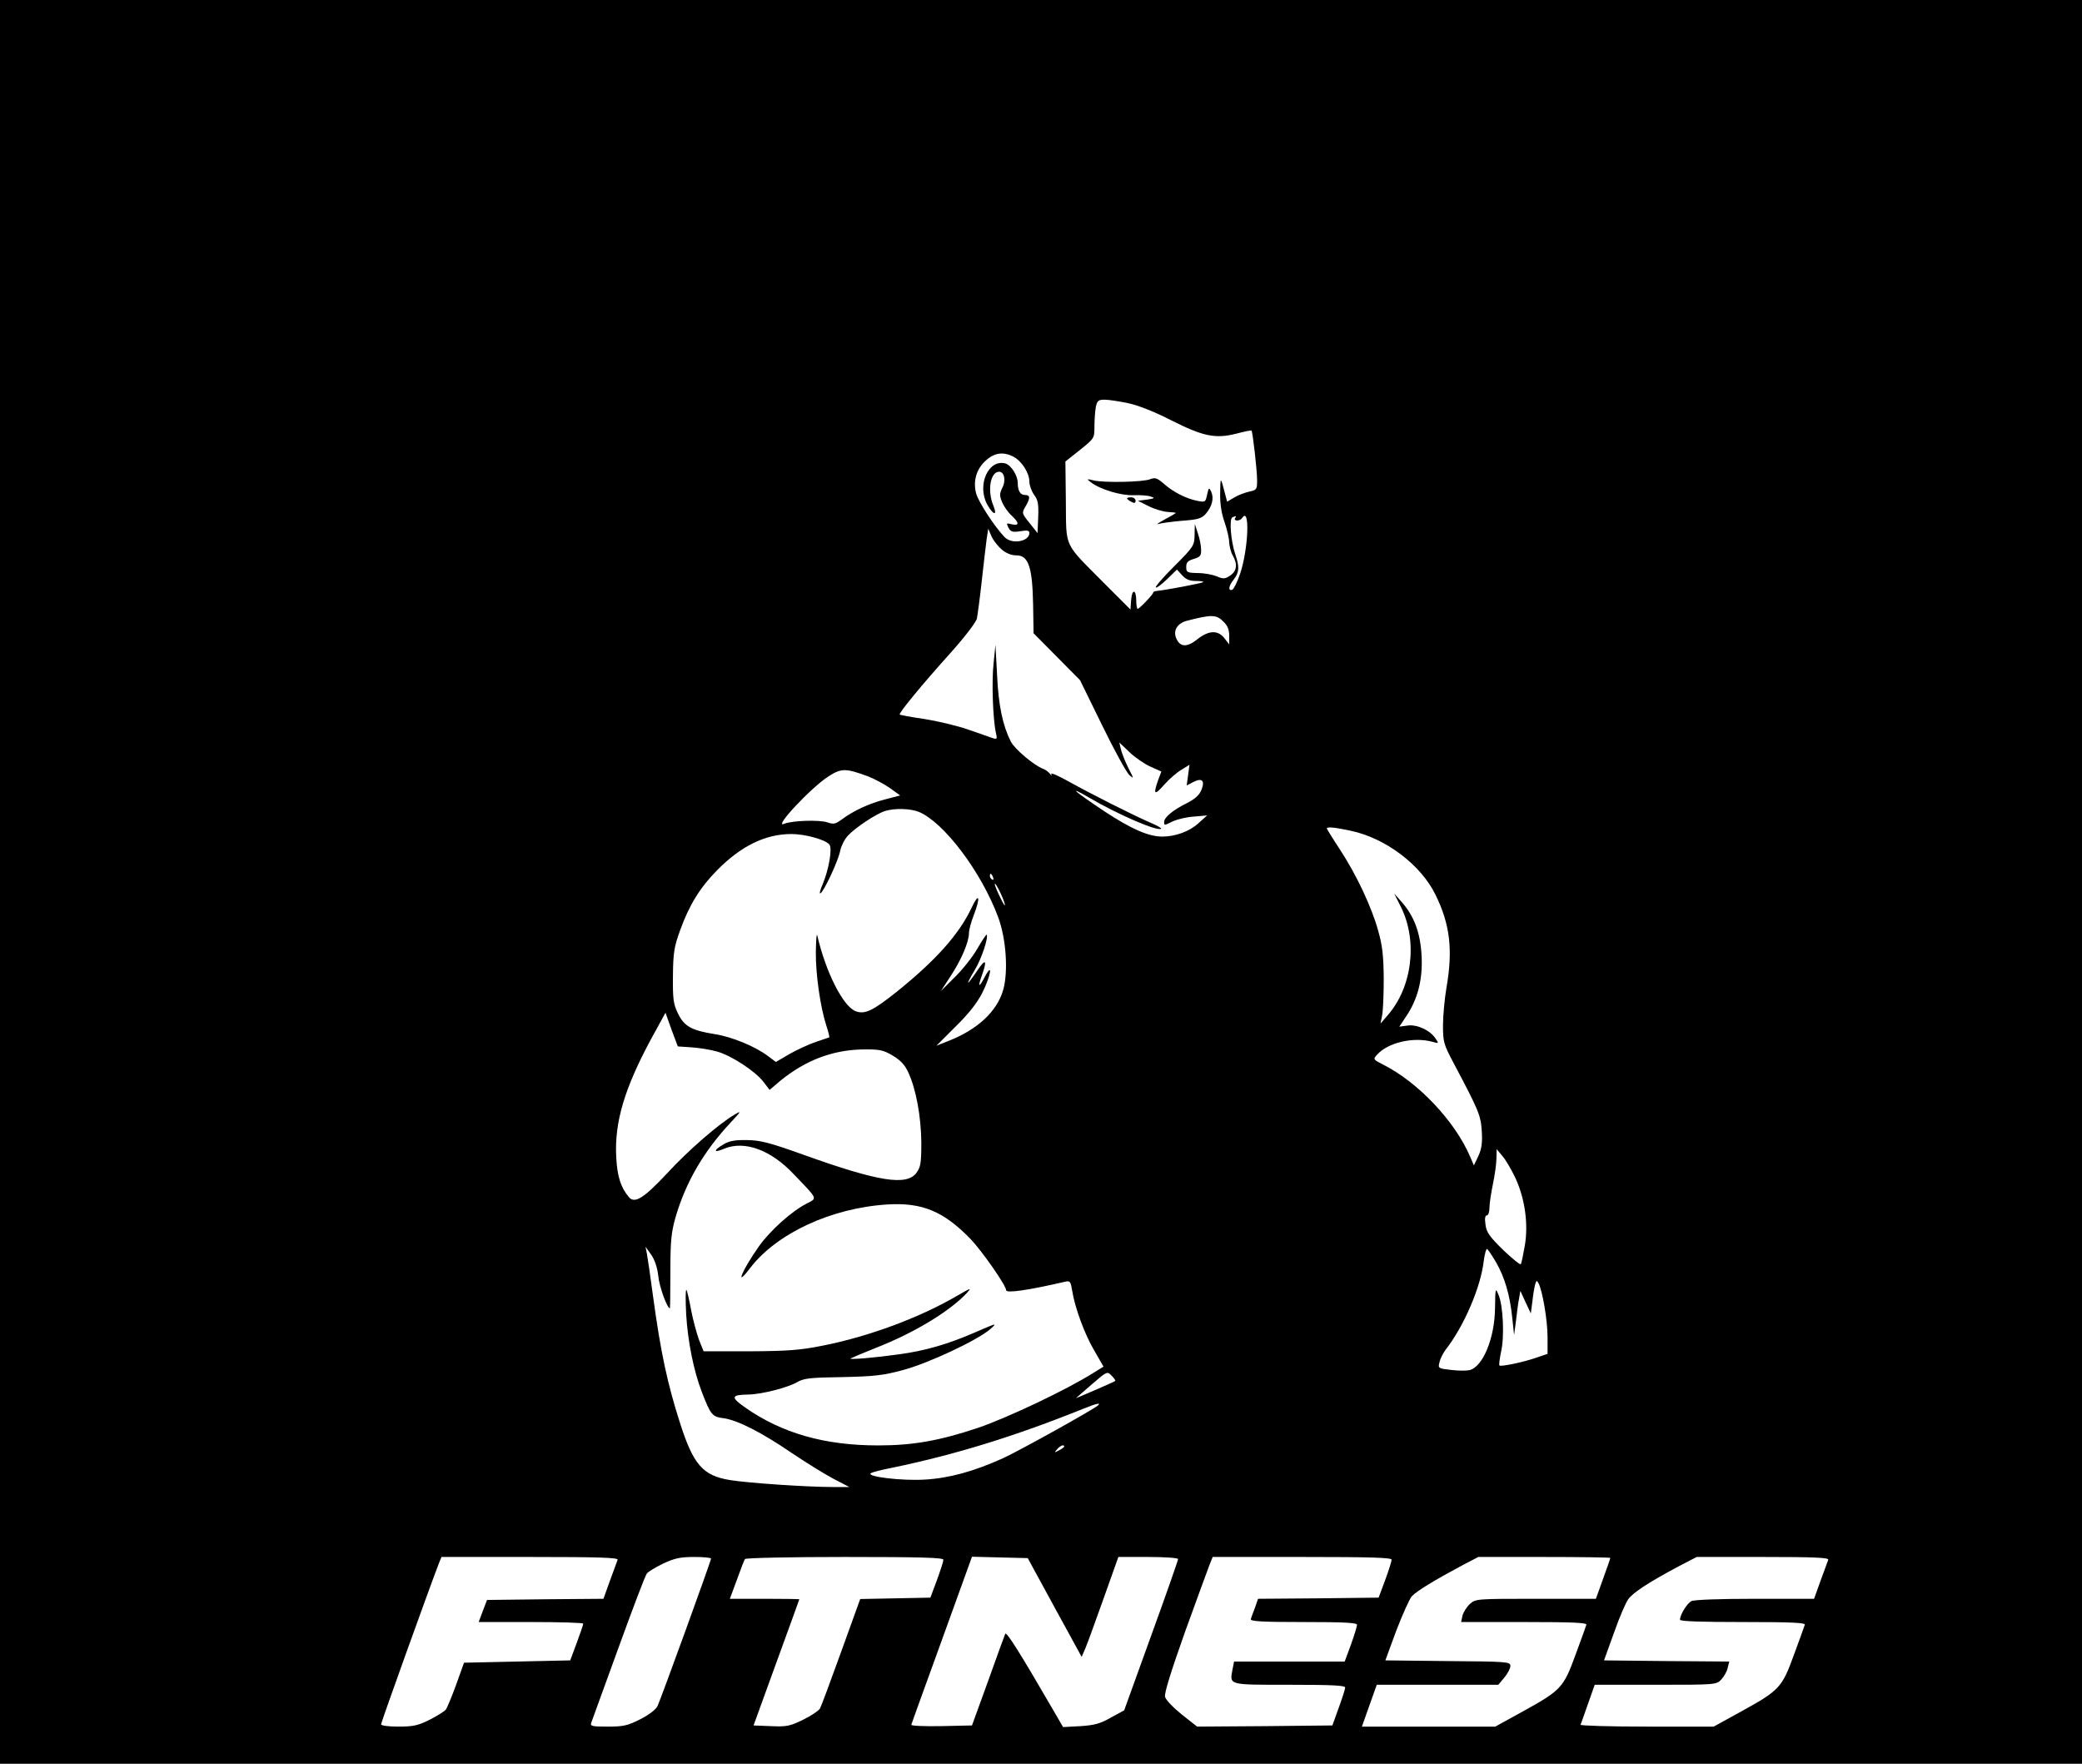 <?xml version="1.0" standalone="no"?>
<!DOCTYPE svg PUBLIC "-//W3C//DTD SVG 20010904//EN"
 "http://www.w3.org/TR/2001/REC-SVG-20010904/DTD/svg10.dtd">
<svg version="1.0" xmlns="http://www.w3.org/2000/svg"
 width="896pt" height="759pt" viewBox="0 0 896 759"
 preserveAspectRatio="xMidYMid meet">

<g transform="translate(0,759) scale(0.1,-0.1)"
fill="#000000" stroke="none">
<path d="M0 3795 l0 -3795 4480 0 4480 0 0 3795 0 3795 -4480 0 -4480 0 0
-3795z m4855 2060 c43 -9 114 -37 186 -74 137 -69 189 -80 280 -57 34 9 63 15
65 13 5 -5 24 -171 24 -213 0 -40 -2 -43 -32 -49 -18 -4 -48 -15 -65 -25 l-32
-19 -11 42 c-17 66 -18 66 -19 -6 -1 -44 6 -88 19 -124 11 -32 20 -71 20 -88
1 -16 7 -41 15 -55 22 -38 18 -67 -11 -87 -23 -15 -30 -15 -58 -3 -17 7 -53
14 -81 14 -46 1 -50 3 -50 26 0 20 7 27 33 35 27 8 32 14 31 40 0 16 -6 48
-14 70 l-13 40 -1 -47 c-1 -46 -4 -51 -87 -134 -47 -47 -83 -88 -80 -92 4 -3
25 13 49 36 l42 41 22 -24 c16 -18 32 -25 59 -25 20 0 35 -2 32 -5 -5 -5 -165
-35 -200 -38 -9 -1 -16 -4 -15 -7 1 -6 -59 -70 -67 -70 -3 0 -6 15 -6 34 0 50
-18 54 -22 5 l-3 -42 -114 114 c-175 177 -162 147 -164 350 l-2 173 63 50 c62
50 62 50 62 102 0 28 3 66 6 83 6 27 11 31 38 31 17 0 63 -7 101 -15z m-494
-230 c36 -19 69 -70 69 -108 0 -15 9 -40 20 -56 17 -22 20 -39 18 -96 l-3 -69
-34 43 c-34 42 -34 43 -18 71 22 37 21 50 -2 50 -20 0 -31 18 -31 51 0 33 -29
78 -54 85 -73 18 -122 -93 -78 -176 26 -47 46 -52 27 -6 -27 65 -13 146 25
146 22 0 30 -38 14 -68 -13 -27 -13 -35 -1 -64 8 -18 26 -44 41 -57 33 -31 33
-45 0 -37 -23 6 -24 5 -14 -15 10 -18 18 -20 51 -15 29 5 39 3 39 -7 0 -38
-76 -51 -107 -18 -44 46 -112 151 -122 187 -13 48 -2 96 31 132 41 43 81 51
129 27z m954 -265 c-3 -5 1 -10 9 -10 8 0 18 5 21 10 35 56 28 -131 -8 -239
-12 -35 -28 -67 -34 -69 -19 -6 -16 17 7 45 23 30 25 53 6 108 -19 57 -27 153
-12 159 17 7 18 7 11 -4z m-1005 -134 c20 -17 43 -26 65 -26 51 0 68 -51 71
-210 l2 -125 100 -101 100 -101 95 -194 c52 -107 105 -203 117 -214 20 -18 20
-16 -4 30 -14 28 -28 64 -32 80 l-7 30 44 -42 c24 -23 65 -51 90 -62 l47 -21
-14 -37 c-22 -63 -16 -68 26 -20 22 25 56 54 75 65 l34 21 -6 -45 -6 -44 29
15 c37 19 51 6 34 -35 -9 -22 -28 -39 -64 -57 -58 -29 -96 -60 -96 -80 0 -16
0 -16 38 3 18 8 58 18 89 20 l58 5 -38 -34 c-38 -35 -99 -57 -155 -57 -59 0
-133 32 -251 110 -126 84 -160 113 -68 60 125 -74 301 -150 314 -136 3 2 -19
15 -49 27 -75 33 -248 120 -347 175 -46 26 -81 41 -77 33 5 -9 2 -8 -6 2 -7 8
-20 18 -30 21 -40 16 -121 84 -138 117 -35 70 -53 155 -59 286 l-7 130 -8 -79
c-9 -78 -3 -242 10 -300 6 -25 5 -28 -12 -23 -10 4 -58 20 -106 37 -48 17
-133 37 -190 46 -56 8 -104 17 -106 19 -6 5 94 127 221 268 59 66 108 130 111
145 3 15 13 88 21 162 8 74 18 155 21 180 l7 45 13 -31 c7 -17 27 -43 44 -58z
m955 -311 c18 -17 25 -35 25 -61 l0 -37 -21 27 c-28 35 -66 34 -115 -4 -43
-35 -73 -36 -90 -1 -18 35 1 69 45 80 105 27 126 27 156 -4z m-1529 -666 c28
-11 71 -34 95 -51 l43 -31 -65 -17 c-70 -18 -136 -49 -186 -86 -27 -20 -35
-22 -62 -13 -34 12 -153 8 -186 -6 -51 -22 116 157 192 205 54 35 74 34 169
-1z m219 -153 c107 -45 267 -256 340 -451 35 -93 45 -236 22 -316 -27 -92
-110 -169 -234 -218 l-53 -21 83 83 c57 56 93 102 115 146 36 72 46 134 11 69
-26 -50 -32 -48 -14 3 25 69 17 77 -20 21 -47 -69 -52 -67 -10 4 29 47 60 142
51 152 -2 1 -20 -26 -41 -62 -20 -35 -64 -90 -97 -122 l-59 -59 41 63 c46 69
80 148 80 187 0 13 9 47 20 75 31 80 24 104 -9 33 -54 -114 -154 -226 -322
-361 -103 -82 -138 -99 -178 -83 -54 23 -127 167 -164 326 -3 11 -5 -21 -6
-71 -1 -96 19 -236 45 -317 9 -27 14 -49 13 -51 -2 -1 -29 -10 -59 -20 -30
-10 -81 -34 -113 -52 l-58 -34 -32 24 c-54 42 -158 85 -232 96 -99 16 -130 33
-157 88 -20 41 -23 61 -22 162 1 101 5 125 31 197 39 108 85 183 158 257 104
106 209 157 321 157 58 0 146 -24 163 -45 14 -16 -2 -108 -29 -172 -11 -25
-15 -42 -9 -38 16 10 78 143 85 184 4 19 18 48 33 64 31 34 123 95 160 106 42
13 109 11 146 -4z m1858 -81 c149 -31 303 -147 365 -276 63 -128 75 -238 47
-399 -8 -47 -15 -120 -15 -162 0 -73 3 -82 47 -165 107 -202 116 -223 120
-292 3 -50 -1 -76 -15 -106 l-19 -40 -16 37 c-65 153 -224 321 -375 397 -43
22 -44 23 -25 43 47 52 156 77 237 55 28 -8 29 -8 14 14 -23 35 -78 61 -119
56 l-37 -5 28 42 c51 75 73 159 68 261 -5 101 -32 173 -87 235 l-31 35 30 -60
c72 -147 47 -345 -59 -465 l-30 -35 7 35 c4 19 7 91 7 160 -1 99 -6 142 -24
205 -28 102 -94 242 -165 350 -31 47 -56 88 -56 90 0 8 33 5 103 -10z m-1539
-201 c3 -8 2 -12 -4 -9 -6 3 -10 10 -10 16 0 14 7 11 14 -7z m50 -114 c3 -14
-5 -2 -18 25 -14 28 -25 55 -25 60 0 15 36 -56 43 -85z m-1348 -617 c32 -2 82
-10 110 -18 63 -18 165 -85 200 -131 l26 -34 46 39 c108 88 223 132 352 135
76 1 90 -2 131 -26 34 -20 53 -40 68 -73 33 -71 55 -189 56 -302 0 -88 -3
-105 -21 -130 -42 -57 -163 -38 -484 77 -148 53 -186 63 -245 64 -53 1 -78 -4
-102 -19 -45 -26 -42 -38 4 -18 87 36 200 -5 298 -109 107 -111 103 -103 57
-127 -65 -33 -157 -116 -205 -183 -74 -105 -107 -185 -39 -95 115 150 350 259
592 274 149 9 242 -30 357 -149 49 -51 153 -200 153 -220 0 -14 92 -1 256 37
19 4 22 -1 28 -38 11 -72 54 -190 96 -260 l39 -68 -47 -29 c-113 -71 -366
-191 -492 -234 -167 -56 -281 -76 -431 -76 -230 0 -413 52 -572 163 -64 45
-61 55 15 56 56 1 169 30 208 53 30 17 55 20 195 22 136 3 175 7 260 30 110
29 318 127 375 175 34 30 32 29 -67 -14 -113 -49 -212 -78 -324 -93 -99 -14
-214 -24 -209 -18 3 2 52 23 110 46 164 64 317 157 390 235 23 25 20 24 -39
-10 -162 -95 -383 -177 -582 -216 -95 -19 -148 -23 -312 -24 l-199 0 -20 50
c-10 28 -26 86 -34 129 -8 44 -17 82 -20 85 -4 3 -4 -44 -1 -105 7 -116 32
-242 67 -333 39 -101 45 -108 95 -114 60 -9 163 -61 293 -150 58 -39 137 -88
176 -109 l71 -37 -70 0 c-112 0 -364 17 -444 30 -116 19 -157 66 -214 244 -55
171 -84 307 -117 550 -11 83 -23 164 -26 180 l-6 30 25 -35 c15 -22 26 -55 30
-91 4 -45 38 -139 50 -139 1 0 2 71 2 158 0 132 4 169 22 233 44 151 121 284
237 408 46 49 48 53 18 35 -67 -39 -200 -154 -290 -252 -100 -107 -140 -133
-165 -104 -35 41 -51 89 -55 174 -8 149 36 295 149 505 l63 115 26 -73 27 -72
59 -4z m3546 -563 c41 -89 56 -199 40 -291 -7 -39 -14 -75 -17 -79 -3 -4 -37
24 -76 61 -59 58 -72 76 -76 109 -4 26 -2 40 6 40 6 0 11 15 11 33 0 17 7 64
15 102 8 39 15 88 15 110 l1 40 25 -30 c14 -16 39 -59 56 -95z m-83 -363 c37
-65 59 -140 69 -237 l8 -75 8 60 c4 33 9 76 13 95 l6 35 22 -48 23 -49 7 54
c3 29 9 62 12 72 5 17 7 17 14 4 17 -31 39 -160 39 -232 l0 -72 -47 -16 c-57
-20 -154 -40 -160 -34 -3 2 1 29 7 59 15 65 9 198 -11 245 -13 32 -14 30 -15
-55 -1 -131 -52 -255 -110 -269 -13 -3 -49 -3 -80 1 -54 6 -56 7 -49 33 3 15
15 38 25 52 80 102 152 270 165 381 4 32 11 57 15 54 5 -3 22 -29 39 -58z
m-1640 -510 c-7 -5 -173 -77 -168 -73 2 2 33 29 69 60 64 55 65 56 84 36 11
-11 18 -21 15 -23z m-74 -105 c-23 -20 -337 -194 -406 -226 -128 -58 -234 -87
-339 -93 -96 -6 -250 12 -233 27 4 4 46 15 93 24 269 56 525 134 825 255 54
22 75 26 60 13z m-145 -177 c0 -2 -10 -10 -22 -16 -21 -11 -22 -11 -9 4 13 16
31 23 31 12z m-1922 -487 c-3 -7 -17 -48 -33 -90 l-28 -78 -250 -2 -251 -3
-18 -47 -18 -48 225 0 c124 0 225 -3 225 -7 0 -5 -13 -42 -28 -83 l-28 -75
-228 -5 -229 -5 -34 -95 c-19 -52 -39 -100 -45 -108 -7 -7 -38 -27 -70 -43
-48 -24 -69 -29 -133 -29 -42 0 -75 4 -75 10 0 8 208 587 249 693 l11 27 381
0 c301 0 380 -3 377 -12z m402 5 c0 -10 -214 -599 -230 -634 -7 -15 -35 -37
-74 -57 -55 -28 -73 -32 -141 -32 -69 0 -76 2 -70 18 3 9 56 154 117 322 61
168 115 311 122 319 6 8 38 27 71 43 49 23 74 28 133 28 39 0 72 -3 72 -7z
m1000 -5 c0 -7 -13 -47 -28 -88 l-28 -75 -151 -3 -151 -3 -82 -227 c-45 -125
-86 -235 -91 -244 -5 -9 -37 -31 -72 -48 -57 -28 -71 -31 -139 -28 l-75 3 98
270 c54 149 99 271 99 273 0 1 -67 2 -150 2 l-149 0 30 81 c16 45 32 86 35 90
3 5 196 9 430 9 332 0 424 -3 424 -12z m479 -206 l116 -212 16 37 c9 21 44
118 79 216 l63 177 128 0 c71 0 129 -4 129 -9 0 -5 -52 -154 -116 -330 l-116
-321 -57 -31 c-45 -26 -70 -33 -131 -37 l-75 -4 -40 69 c-149 257 -205 345
-209 332 -3 -8 -37 -99 -74 -204 l-69 -190 -133 -3 c-73 -1 -130 1 -128 6 1 5
61 170 132 366 l129 357 120 -3 120 -3 116 -213z m1450 206 c0 -7 -13 -47 -28
-88 l-28 -75 -260 -3 -259 -2 -13 -38 c-8 -20 -16 -43 -18 -49 -4 -10 45 -13
226 -13 178 0 231 -3 231 -12 0 -7 -12 -46 -26 -85 l-27 -73 -238 0 -238 0 -7
-35 c-12 -67 -20 -65 246 -65 186 0 240 -3 239 -12 0 -7 -13 -47 -28 -88 l-27
-75 -291 -3 -291 -2 -66 52 c-36 29 -69 63 -72 76 -4 15 24 105 86 280 51 141
99 272 106 290 l13 32 385 0 c303 0 386 -3 385 -12z m941 8 c0 -3 -14 -43 -31
-90 l-31 -86 -258 0 c-254 0 -259 0 -284 -22 -14 -13 -28 -35 -32 -50 l-6 -28
272 0 c214 0 271 -3 267 -12 -2 -7 -23 -65 -47 -130 -51 -140 -62 -152 -225
-242 l-120 -66 -287 0 -287 0 32 90 32 90 261 0 262 0 26 31 c14 17 26 39 26
50 0 18 -12 19 -269 21 l-269 3 47 128 c27 70 57 137 67 148 20 22 99 70 217
133 l69 36 284 0 c156 0 284 -2 284 -4z m938 -8 c-3 -7 -17 -48 -33 -90 l-28
-78 -254 0 c-155 0 -262 -4 -274 -10 -19 -10 -49 -59 -49 -80 0 -7 88 -10 271
-10 213 0 270 -3 266 -12 -2 -7 -23 -65 -47 -130 -51 -140 -62 -152 -225 -242
l-120 -66 -288 0 c-159 0 -287 4 -285 8 2 4 16 45 32 90 l29 82 262 0 c258 0
262 0 283 23 11 12 24 34 27 49 l7 28 -270 2 -269 3 43 119 c23 66 51 131 62
145 20 28 91 74 215 140 l79 41 285 0 c224 0 284 -3 281 -12z"/>
<path d="M4950 5528 c-30 -13 -203 -16 -245 -5 -28 7 -29 6 -11 -8 40 -31 130
-58 184 -56 29 1 63 -1 75 -6 19 -6 16 -8 -17 -13 l-39 -5 46 -23 c26 -13 63
-24 82 -25 19 -1 35 -3 35 -4 0 -2 -21 -14 -47 -28 -27 -15 -39 -23 -28 -20
11 4 57 10 102 14 69 5 85 10 103 31 26 31 35 65 23 93 -10 21 -11 20 -18 -11
-7 -33 -8 -34 -43 -27 -46 9 -103 37 -144 74 -28 24 -37 27 -58 19z"/>
<path d="M4850 5445 c0 -2 8 -9 18 -14 14 -8 19 -6 19 5 0 7 -9 14 -19 14 -10
0 -18 -2 -18 -5z"/>
</g>
</svg>
